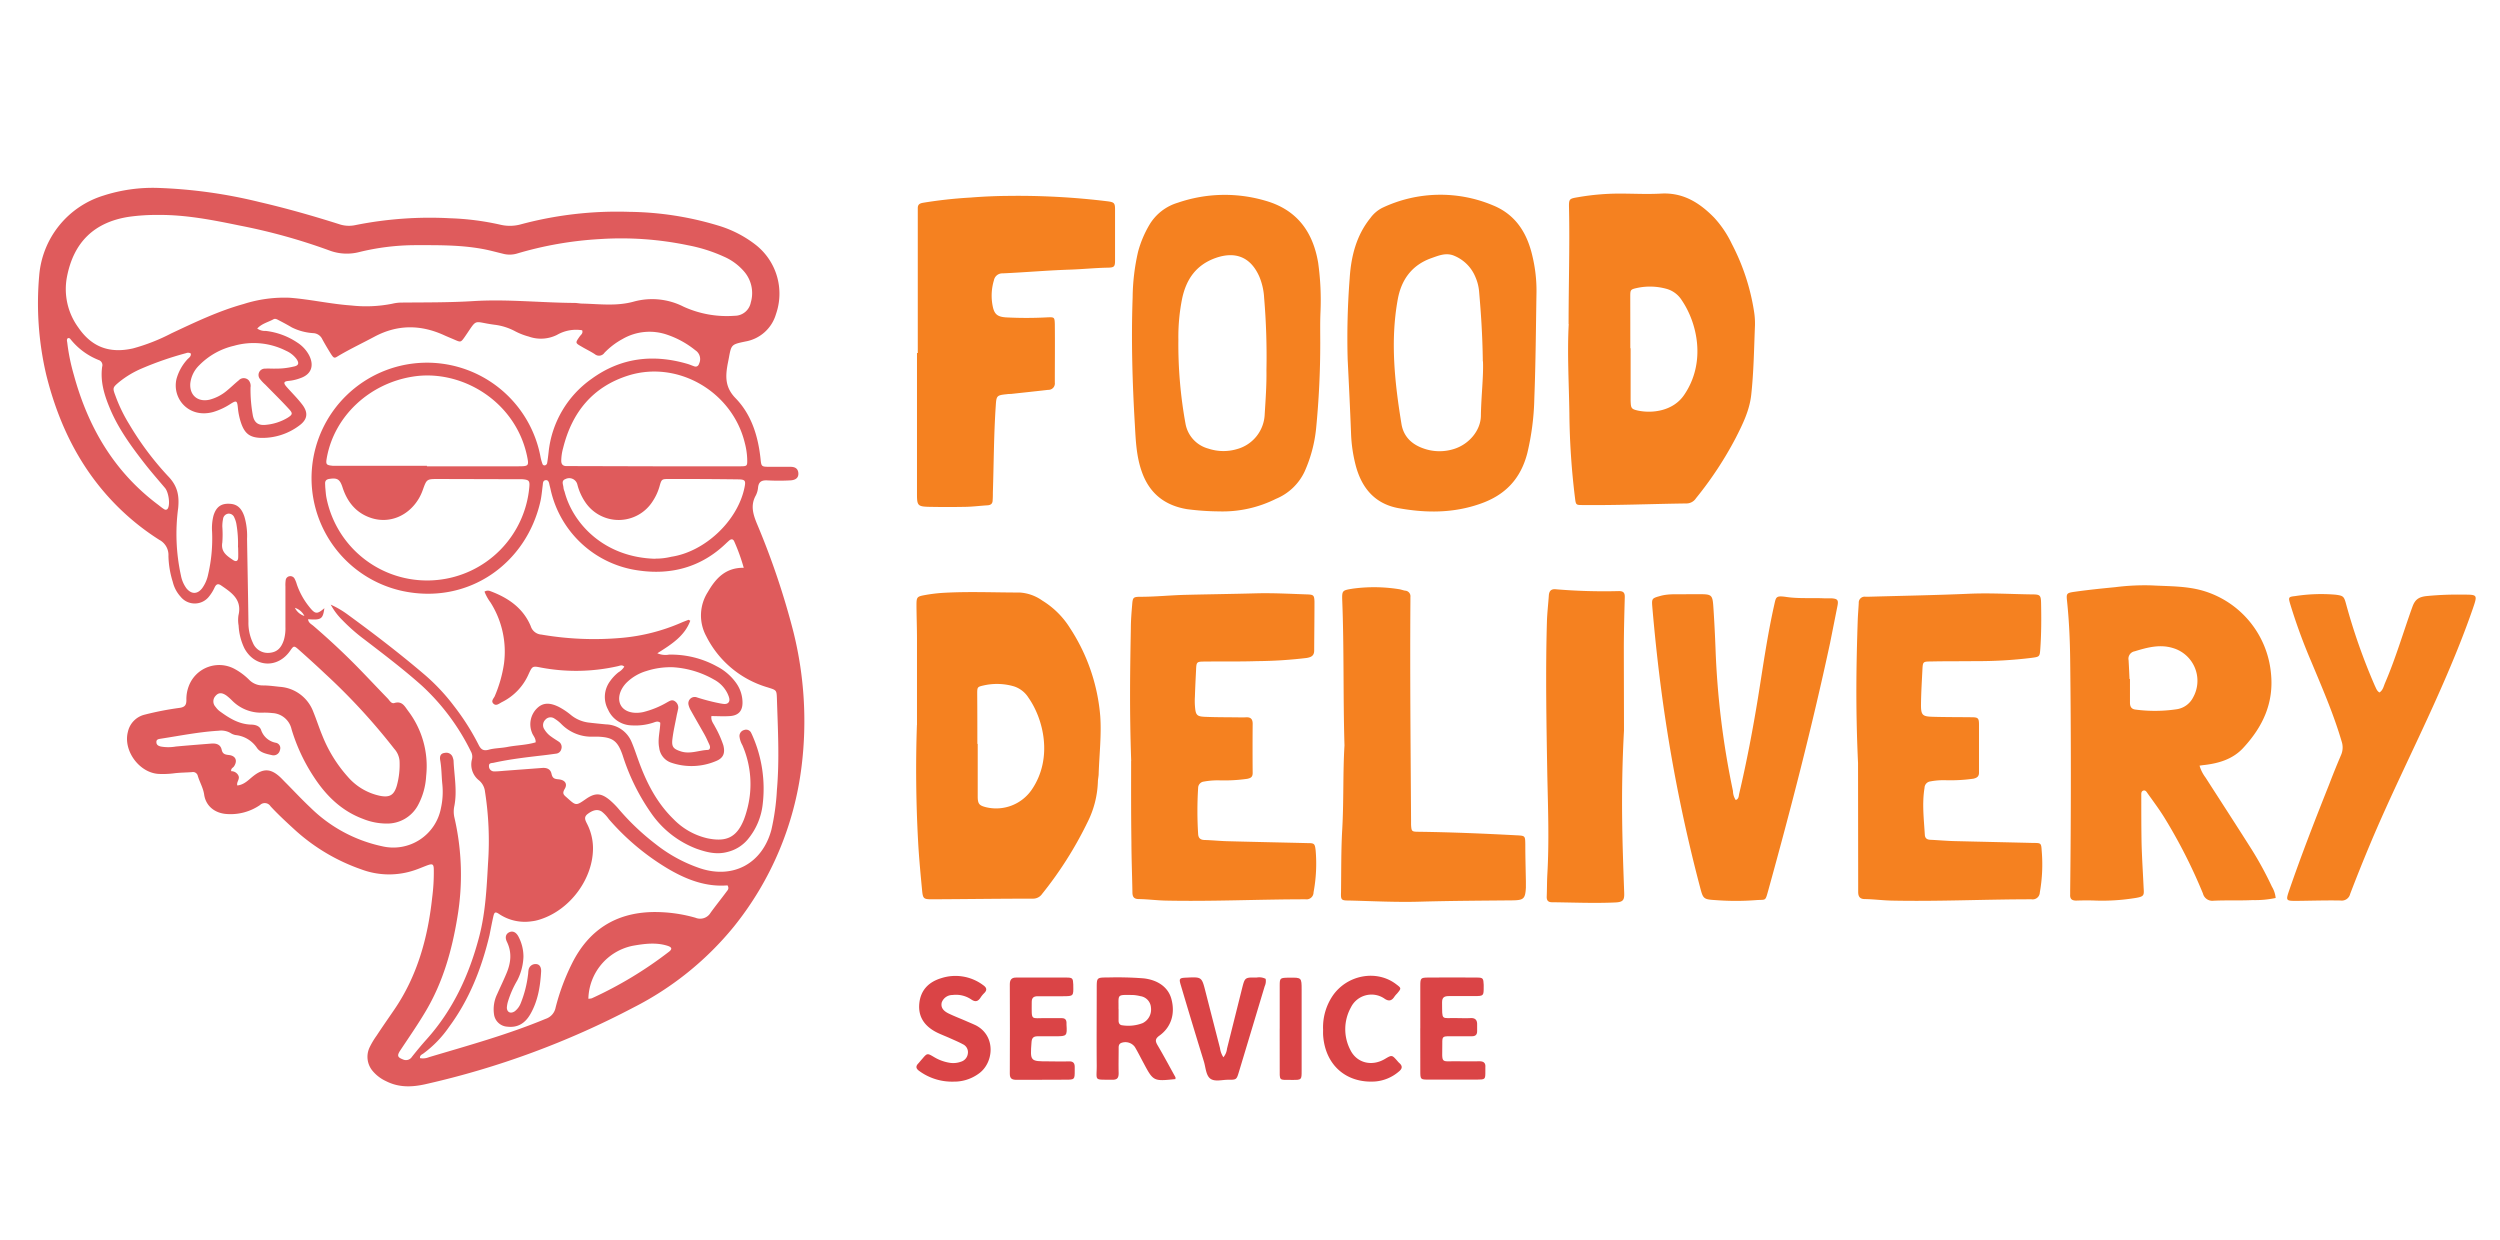 <?xml version="1.0" encoding="UTF-8" standalone="no"?>
<svg
   xmlns:dc="http://purl.org/dc/elements/1.1/"
   xmlns:cc="http://creativecommons.org/ns#"
   xmlns:rdf="http://www.w3.org/1999/02/22-rdf-syntax-ns#"
   xmlns:svg="http://www.w3.org/2000/svg"
   xmlns="http://www.w3.org/2000/svg"
   xmlns:sodipodi="http://sodipodi.sourceforge.net/DTD/sodipodi-0.dtd"
   xmlns:inkscape="http://www.inkscape.org/namespaces/inkscape"
   width="131"
   height="65"
   viewBox="0 0 34.66 17.198"
   version="1.1"
   id="svg178"
   inkscape:version="1.0.2 (e86c870879, 2021-01-15)"
   sodipodi:docname="logo.svg">
  <defs
     id="defs172" />
  <sodipodi:namedview
     id="base"
     pagecolor="#ffffff"
     bordercolor="#666666"
     borderopacity="1.0"
     inkscape:pageopacity="0.0"
     inkscape:pageshadow="2"
     inkscape:zoom="4"
     inkscape:cx="85.435736"
     inkscape:cy="45.442122"
     inkscape:document-units="mm"
     inkscape:current-layer="layer1"
     inkscape:document-rotation="0"
     showgrid="false"
     units="px"
     inkscape:window-width="1920"
     inkscape:window-height="1016"
     inkscape:window-x="0"
     inkscape:window-y="27"
     inkscape:window-maximized="1" />
  <g
     inkscape:label="Layer 1"
     inkscape:groupmode="layer"
     id="layer1">
    <path
       class="cls-1"
       d="m 2.18,2.605 a 6.845,6.845 0 0 1 1.416,0.196 c 0.372,0.086 0.739,0.191 1.103,0.306 a 0.418,0.418 0 0 0 0.217,0.016 5.254,5.254 0 0 1 1.323,-0.097 3.684,3.684 0 0 1 0.696,0.089 0.571,0.571 0 0 0 0.294,-0.007 5.154,5.154 0 0 1 1.495,-0.171 4.408,4.408 0 0 1 1.232,0.19 1.582,1.582 0 0 1 0.519,0.266 0.86,0.86 0 0 1 0.283,0.962 0.537,0.537 0 0 1 -0.426,0.38 c -0.193,0.041 -0.193,0.041 -0.228,0.232 -0.006,0.034 -0.014,0.068 -0.02,0.104 -0.028,0.166 -0.025,0.307 0.113,0.449 0.221,0.227 0.313,0.525 0.347,0.84 0.011,0.11 0.012,0.111 0.126,0.112 0.096,0 0.191,0 0.287,0 0.06,0 0.104,0.019 0.111,0.084 0.006,0.064 -0.032,0.099 -0.108,0.104 -0.108,0.006 -0.217,0.006 -0.326,0 -0.074,-0.003 -0.115,0.019 -0.124,0.096 a 0.305,0.305 0 0 1 -0.031,0.112 c -0.077,0.137 -0.039,0.261 0.016,0.395 a 10.688,10.688 0 0 1 0.506,1.502 5.119,5.119 0 0 1 0.113,1.852 4.393,4.393 0 0 1 -0.94,2.23 4.315,4.315 0 0 1 -1.391,1.121 11.745,11.745 0 0 1 -2.887,1.064 c -0.188,0.042 -0.369,0.047 -0.545,-0.043 a 0.533,0.533 0 0 1 -0.185,-0.141 0.304,0.304 0 0 1 -0.04,-0.331 1.106,1.106 0 0 1 0.094,-0.157 c 0.079,-0.12 0.161,-0.238 0.242,-0.356 0.323,-0.47 0.47,-1.002 0.53,-1.563 a 2.689,2.689 0 0 0 0.022,-0.378 c 0,-0.084 -0.016,-0.093 -0.092,-0.065 -0.057,0.021 -0.113,0.046 -0.17,0.065 A 1.097,1.097 0 0 1 5.011,12.054 2.676,2.676 0 0 1 4.097,11.514 C 3.978,11.405 3.859,11.296 3.75,11.178 a 0.094,0.094 0 0 0 -0.145,-0.017 0.721,0.721 0 0 1 -0.457,0.125 c -0.167,-0.009 -0.295,-0.109 -0.318,-0.271 -0.014,-0.093 -0.062,-0.171 -0.088,-0.258 a 0.068,0.068 0 0 0 -0.08,-0.052 c -0.082,0.006 -0.165,0.006 -0.247,0.016 a 1.205,1.205 0 0 1 -0.209,0.009 C 1.934,10.72 1.704,10.408 1.773,10.146 A 0.313,0.313 0 0 1 2.006,9.908 4.156,4.156 0 0 1 2.491,9.814 c 0.076,-0.011 0.093,-0.044 0.093,-0.11 A 0.505,0.505 0 0 1 2.617,9.512 0.45,0.45 0 0 1 3.259,9.278 0.874,0.874 0 0 1 3.457,9.428 0.261,0.261 0 0 0 3.644,9.503 c 0.078,0 0.157,0.011 0.233,0.019 a 0.534,0.534 0 0 1 0.466,0.346 c 0.045,0.109 0.08,0.221 0.125,0.329 a 1.915,1.915 0 0 0 0.356,0.575 0.809,0.809 0 0 0 0.442,0.261 c 0.135,0.027 0.196,-0.008 0.235,-0.139 A 1.087,1.087 0 0 0 5.539,10.546 0.286,0.286 0 0 0 5.466,10.382 8.6,8.6 0 0 0 4.504,9.338 C 4.387,9.227 4.267,9.119 4.147,9.012 4.075,8.948 4.073,8.95 4.022,9.023 3.848,9.273 3.529,9.254 3.387,8.986 A 0.821,0.821 0 0 1 3.308,8.673 0.44,0.44 0 0 1 3.306,8.53 C 3.358,8.312 3.21,8.216 3.066,8.117 3.021,8.086 2.997,8.1 2.975,8.145 A 0.565,0.565 0 0 1 2.901,8.266 0.251,0.251 0 0 1 2.504,8.273 0.465,0.465 0 0 1 2.395,8.067 1.294,1.294 0 0 1 2.335,7.709 0.237,0.237 0 0 0 2.209,7.485 3.39,3.39 0 0 1 1.693,7.084 C 1.145,6.565 0.821,5.922 0.641,5.197 A 4.345,4.345 0 0 1 0.543,3.823 1.267,1.267 0 0 1 1.436,2.711 2.227,2.227 0 0 1 2.18,2.605 Z M 10.311,7.872 A 2.642,2.642 0 0 0 10.18,7.508 c -0.016,-0.038 -0.043,-0.038 -0.072,-0.013 -0.017,0.015 -0.032,0.029 -0.048,0.044 C 9.721,7.863 9.307,7.974 8.859,7.91 A 1.448,1.448 0 0 1 7.635,6.794 c -0.005,-0.026 -0.013,-0.052 -0.018,-0.076 -0.005,-0.024 -0.013,-0.066 -0.052,-0.061 -0.04,0.005 -0.037,0.042 -0.041,0.072 -0.009,0.069 -0.015,0.139 -0.029,0.209 C 7.303,7.816 6.49,8.39 5.576,8.193 a 1.601,1.601 0 1 1 1.919,-1.851 0.644,0.644 0 0 0 0.025,0.088 0.03,0.03 0 0 0 0.041,0.02 0.043,0.043 0 0 0 0.024,-0.027 c 0.009,-0.052 0.015,-0.104 0.021,-0.157 A 1.42,1.42 0 0 1 8.201,5.253 c 0.404,-0.294 0.852,-0.347 1.326,-0.209 0.033,0.009 0.065,0.024 0.098,0.035 0.033,0.011 0.057,-0.004 0.068,-0.039 A 0.145,0.145 0 0 0 9.641,4.857 1.262,1.262 0 0 0 9.256,4.643 0.748,0.748 0 0 0 8.629,4.701 1.031,1.031 0 0 0 8.38,4.891 0.091,0.091 0 0 1 8.246,4.91 C 8.188,4.872 8.124,4.842 8.064,4.806 7.973,4.754 7.974,4.754 8.038,4.663 8.055,4.64 8.086,4.622 8.071,4.579 A 0.529,0.529 0 0 0 7.722,4.643 0.5,0.5 0 0 1 7.33,4.666 0.914,0.914 0 0 1 7.148,4.596 0.813,0.813 0 0 0 6.853,4.502 C 6.55,4.462 6.627,4.403 6.445,4.668 6.388,4.749 6.387,4.747 6.3,4.709 6.252,4.688 6.204,4.669 6.156,4.647 5.832,4.5 5.513,4.497 5.193,4.667 5.036,4.751 4.875,4.828 4.722,4.916 4.63,4.968 4.639,4.991 4.566,4.872 4.532,4.816 4.499,4.76 4.468,4.703 A 0.145,0.145 0 0 0 4.347,4.619 0.775,0.775 0 0 1 4.047,4.54 C 3.991,4.507 3.934,4.476 3.876,4.446 3.849,4.433 3.82,4.41 3.79,4.427 3.718,4.467 3.63,4.485 3.566,4.555 a 0.186,0.186 0 0 0 0.119,0.033 0.986,0.986 0 0 1 0.436,0.161 0.475,0.475 0 0 1 0.166,0.18 c 0.071,0.143 0.028,0.261 -0.121,0.313 a 0.636,0.636 0 0 1 -0.165,0.039 c -0.068,0.006 -0.075,0.028 -0.03,0.08 0.072,0.082 0.149,0.157 0.216,0.244 0.092,0.118 0.077,0.214 -0.045,0.3 A 0.852,0.852 0 0 1 3.617,6.071 C 3.466,6.066 3.396,6.014 3.345,5.873 A 0.92,0.92 0 0 1 3.298,5.657 C 3.288,5.552 3.278,5.548 3.194,5.601 A 0.921,0.921 0 0 1 2.956,5.712 C 2.619,5.805 2.382,5.527 2.447,5.253 A 0.662,0.662 0 0 1 2.589,4.992 c 0.022,-0.028 0.064,-0.046 0.056,-0.091 A 0.071,0.071 0 0 0 2.58,4.896 4.541,4.541 0 0 0 1.964,5.109 1.326,1.326 0 0 0 1.651,5.297 c -0.089,0.075 -0.092,0.081 -0.052,0.187 a 2.156,2.156 0 0 0 0.193,0.399 4.157,4.157 0 0 0 0.538,0.719 c 0.13,0.134 0.157,0.265 0.14,0.442 a 2.7,2.7 0 0 0 0.038,0.934 0.437,0.437 0 0 0 0.076,0.178 c 0.068,0.084 0.151,0.086 0.218,0 a 0.491,0.491 0 0 0 0.083,-0.19 2.194,2.194 0 0 0 0.055,-0.595 0.709,0.709 0 0 1 0.019,-0.22 c 0.038,-0.127 0.111,-0.178 0.242,-0.165 0.108,0.01 0.157,0.087 0.187,0.176 a 0.95,0.95 0 0 1 0.037,0.309 c 0.006,0.383 0.014,0.766 0.019,1.149 A 0.647,0.647 0 0 0 3.506,8.913 0.223,0.223 0 0 0 3.735,9.051 C 3.84,9.042 3.898,8.986 3.935,8.874 A 0.575,0.575 0 0 0 3.957,8.693 c 0,-0.187 0,-0.374 0,-0.561 a 0.478,0.478 0 0 1 0.004,-0.091 0.063,0.063 0 0 1 0.052,-0.052 0.067,0.067 0 0 1 0.068,0.029 0.391,0.391 0 0 1 0.034,0.084 1.025,1.025 0 0 0 0.169,0.307 c 0.086,0.109 0.11,0.111 0.213,0.023 -0.021,0.151 -0.043,0.167 -0.226,0.153 0.004,0.052 0.048,0.069 0.078,0.096 0.209,0.18 0.409,0.366 0.601,0.561 0.143,0.146 0.283,0.296 0.425,0.442 0.026,0.027 0.049,0.076 0.092,0.063 0.104,-0.032 0.141,0.041 0.187,0.104 A 1.264,1.264 0 0 1 5.908,10.759 0.961,0.961 0 0 1 5.792,11.169 0.484,0.484 0 0 1 5.362,11.418 0.879,0.879 0 0 1 5.032,11.353 C 4.734,11.242 4.52,11.031 4.35,10.77 A 2.507,2.507 0 0 1 4.042,10.111 0.287,0.287 0 0 0 3.774,9.886 0.94,0.94 0 0 0 3.63,9.881 0.565,0.565 0 0 1 3.218,9.713 0.747,0.747 0 0 0 3.14,9.644 c -0.064,-0.045 -0.111,-0.043 -0.151,0.003 a 0.111,0.111 0 0 0 0,0.154 0.276,0.276 0 0 0 0.052,0.056 c 0.131,0.096 0.265,0.182 0.435,0.189 0.059,0 0.122,0.016 0.143,0.073 a 0.267,0.267 0 0 0 0.205,0.179 0.075,0.075 0 0 1 0.057,0.101 0.09,0.09 0 0 1 -0.109,0.071 c -0.076,-0.017 -0.164,-0.034 -0.209,-0.1 a 0.406,0.406 0 0 0 -0.298,-0.179 0.197,0.197 0 0 1 -0.072,-0.03 0.261,0.261 0 0 0 -0.162,-0.03 c -0.27,0.016 -0.533,0.069 -0.799,0.11 -0.03,0.005 -0.066,0.007 -0.064,0.049 0.001,0.041 0.031,0.052 0.061,0.06 a 0.601,0.601 0 0 0 0.209,0 c 0.164,-0.015 0.329,-0.028 0.493,-0.041 0.067,-0.005 0.126,0.012 0.142,0.085 0.013,0.062 0.05,0.068 0.102,0.074 0.093,0.011 0.121,0.079 0.069,0.157 -0.013,0.02 -0.045,0.027 -0.039,0.067 a 0.109,0.109 0 0 1 0.101,0.063 c 0.022,0.049 -0.031,0.087 -0.016,0.135 0.1,-0.011 0.157,-0.081 0.226,-0.134 0.135,-0.104 0.235,-0.101 0.361,0.012 0.032,0.029 0.061,0.062 0.092,0.092 0.11,0.111 0.217,0.226 0.331,0.333 a 2.017,2.017 0 0 0 0.999,0.54 0.672,0.672 0 0 0 0.814,-0.529 1.039,1.039 0 0 0 0.02,-0.324 c -0.012,-0.112 -0.01,-0.226 -0.03,-0.338 -0.009,-0.052 0,-0.098 0.066,-0.104 a 0.093,0.093 0 0 1 0.11,0.071 0.144,0.144 0 0 1 0.009,0.038 c 0.009,0.209 0.052,0.418 0.011,0.627 a 0.366,0.366 0 0 0 0,0.157 3.524,3.524 0 0 1 0.042,1.385 c -0.075,0.458 -0.199,0.899 -0.438,1.302 -0.111,0.188 -0.235,0.366 -0.355,0.547 -0.046,0.071 -0.037,0.094 0.038,0.123 a 0.098,0.098 0 0 0 0.125,-0.036 c 0.065,-0.082 0.131,-0.162 0.201,-0.24 0.369,-0.411 0.592,-0.894 0.731,-1.424 0.088,-0.336 0.104,-0.679 0.123,-1.021 A 4.412,4.412 0 0 0 6.724,10.977 0.237,0.237 0 0 0 6.643,10.821 0.279,0.279 0 0 1 6.543,10.528 0.15,0.15 0 0 0 6.527,10.416 3.082,3.082 0 0 0 5.844,9.502 C 5.59,9.276 5.321,9.072 5.051,8.865 A 2.499,2.499 0 0 1 4.747,8.598 0.903,0.903 0 0 1 4.585,8.383 1.269,1.269 0 0 1 4.828,8.526 c 0.366,0.267 0.724,0.542 1.068,0.836 a 2.779,2.779 0 0 1 0.4,0.429 3.314,3.314 0 0 1 0.338,0.533 c 0.031,0.063 0.064,0.092 0.142,0.07 0.077,-0.022 0.172,-0.021 0.258,-0.038 0.13,-0.025 0.265,-0.026 0.392,-0.064 0.004,-0.06 -0.038,-0.093 -0.052,-0.137 a 0.31,0.31 0 0 1 0.072,-0.336 C 7.525,9.742 7.618,9.737 7.746,9.8 A 0.969,0.969 0 0 1 7.919,9.916 0.48,0.48 0 0 0 8.155,10.017 c 0.082,0.01 0.164,0.018 0.247,0.026 a 0.395,0.395 0 0 1 0.355,0.246 c 0.036,0.084 0.064,0.171 0.095,0.256 0.109,0.302 0.251,0.583 0.484,0.81 a 0.948,0.948 0 0 0 0.47,0.267 c 0.251,0.052 0.404,0 0.508,-0.261 a 1.265,1.265 0 0 0 0.04,-0.124 1.351,1.351 0 0 0 -0.062,-0.906 0.313,0.313 0 0 1 -0.04,-0.123 0.086,0.086 0 0 1 0.065,-0.087 0.077,0.077 0 0 1 0.098,0.042 c 0.008,0.016 0.015,0.031 0.022,0.048 a 1.822,1.822 0 0 1 0.136,0.947 0.917,0.917 0 0 1 -0.209,0.483 0.528,0.528 0 0 1 -0.272,0.169 c -0.152,0.043 -0.294,0.007 -0.433,-0.042 A 1.346,1.346 0 0 1 9.023,11.267 2.939,2.939 0 0 1 8.633,10.474 c -0.07,-0.205 -0.139,-0.254 -0.352,-0.261 -0.018,0 -0.035,0 -0.052,0 a 0.584,0.584 0 0 1 -0.448,-0.176 0.494,0.494 0 0 0 -0.092,-0.073 0.095,0.095 0 0 0 -0.13,0.016 0.104,0.104 0 0 0 -0.012,0.132 0.332,0.332 0 0 0 0.099,0.104 c 0.031,0.023 0.065,0.043 0.098,0.065 a 0.089,0.089 0 0 1 0.038,0.104 0.083,0.083 0 0 1 -0.074,0.064 c -0.065,0.009 -0.129,0.018 -0.194,0.025 -0.224,0.026 -0.448,0.052 -0.669,0.101 -0.028,0.006 -0.068,0 -0.066,0.045 a 0.071,0.071 0 0 0 0.074,0.075 c 0.048,0 0.095,-0.005 0.143,-0.009 l 0.52,-0.039 c 0.064,-0.005 0.116,0.015 0.13,0.081 0.014,0.066 0.045,0.072 0.1,0.077 0.086,0.008 0.125,0.062 0.084,0.131 -0.041,0.068 -0.013,0.085 0.03,0.123 0.126,0.113 0.124,0.115 0.261,0.02 0.127,-0.089 0.209,-0.088 0.33,0.011 a 1.118,1.118 0 0 1 0.137,0.139 3.343,3.343 0 0 0 0.502,0.474 2.051,2.051 0 0 0 0.615,0.335 c 0.459,0.153 0.863,-0.065 0.989,-0.532 a 3.208,3.208 0 0 0 0.077,-0.555 c 0.037,-0.422 0.013,-0.843 0,-1.264 -0.004,-0.123 -0.007,-0.118 -0.128,-0.157 A 1.386,1.386 0 0 1 9.79,8.818 0.602,0.602 0 0 1 9.814,8.207 C 9.923,8.018 10.06,7.868 10.312,7.872 Z M 2.189,2.98 A 2.739,2.739 0 0 0 1.786,3.006 Q 1.069,3.117 0.929,3.834 A 0.903,0.903 0 0 0 1.085,4.54 C 1.257,4.791 1.494,4.91 1.845,4.83 A 2.66,2.66 0 0 0 2.377,4.621 C 2.703,4.468 3.028,4.312 3.377,4.215 a 1.854,1.854 0 0 1 0.639,-0.087 c 0.286,0.022 0.566,0.087 0.852,0.107 a 1.862,1.862 0 0 0 0.57,-0.024 0.566,0.566 0 0 1 0.129,-0.016 c 0.334,-0.003 0.668,0 1.003,-0.021 0.464,-0.028 0.929,0.023 1.395,0.026 0.034,0 0.069,0.008 0.104,0.009 0.241,0.005 0.48,0.04 0.723,-0.029 A 0.961,0.961 0 0 1 9.477,4.252 1.445,1.445 0 0 0 10.185,4.378 0.227,0.227 0 0 0 10.409,4.193 0.458,0.458 0 0 0 10.309,3.756 0.78,0.78 0 0 0 10.036,3.558 2.177,2.177 0 0 0 9.541,3.401 4.538,4.538 0 0 0 8.311,3.315 5.014,5.014 0 0 0 7.162,3.517 a 0.358,0.358 0 0 1 -0.192,0 C 6.877,3.495 6.786,3.469 6.692,3.452 6.378,3.394 6.061,3.399 5.744,3.399 A 3.304,3.304 0 0 0 4.983,3.494 0.689,0.689 0 0 1 4.565,3.472 8.145,8.145 0 0 0 3.322,3.127 C 2.949,3.05 2.574,2.976 2.189,2.98 Z M 5.822,14.67 a 0.217,0.217 0 0 0 0.125,-0.013 c 0.544,-0.162 1.092,-0.313 1.619,-0.532 a 0.205,0.205 0 0 0 0.137,-0.157 3.025,3.025 0 0 1 0.227,-0.61 c 0.228,-0.458 0.598,-0.7 1.109,-0.713 a 2.043,2.043 0 0 1 0.603,0.079 0.168,0.168 0 0 0 0.209,-0.069 c 0.071,-0.099 0.148,-0.193 0.22,-0.291 0.017,-0.022 0.042,-0.046 0.015,-0.089 -0.307,0.025 -0.584,-0.086 -0.844,-0.242 A 3.361,3.361 0 0 1 8.44,11.356 0.474,0.474 0 0 0 8.341,11.251 c -0.057,-0.036 -0.12,-0.021 -0.191,0.032 -0.06,0.044 -0.037,0.086 -0.013,0.135 a 0.748,0.748 0 0 1 0.084,0.325 c 0.009,0.431 -0.313,0.872 -0.736,1.005 a 0.556,0.556 0 0 1 -0.113,0.025 0.641,0.641 0 0 1 -0.448,-0.098 c -0.059,-0.04 -0.071,-0.031 -0.086,0.037 -0.019,0.085 -0.035,0.17 -0.052,0.255 -0.109,0.456 -0.278,0.888 -0.558,1.267 a 1.55,1.55 0 0 1 -0.36,0.373 c -0.02,0.014 -0.049,0.024 -0.045,0.061 z m 0.097,-8.212 v 0.007 q 0.633,0 1.265,0 c 0.148,0 0.151,-0.006 0.122,-0.146 C 7.143,5.556 6.389,5.113 5.72,5.222 5.123,5.317 4.636,5.767 4.531,6.345 c -0.017,0.096 -0.009,0.104 0.085,0.113 0.021,0 0.043,0 0.065,0 z m 3.156,0.007 v 0 h 0.717 c 0.157,0 0.313,0 0.47,0 0.099,0 0.1,-0.005 0.097,-0.104 A 0.999,0.999 0 0 0 10.326,6.142 C 10.155,5.434 9.403,4.992 8.715,5.205 8.222,5.359 7.932,5.711 7.808,6.208 a 0.693,0.693 0 0 0 -0.027,0.18 c 0,0.048 0.022,0.073 0.07,0.074 h 0.104 z m -4.566,0.288 c 0.006,0.061 0.008,0.1 0.015,0.139 A 1.422,1.422 0 0 0 6.061,8.041 1.42,1.42 0 0 0 7.338,6.756 c 0.009,-0.092 -0.005,-0.104 -0.097,-0.112 -0.022,0 -0.044,0 -0.065,0 l -1.097,-0.003 c -0.163,0 -0.163,0 -0.217,0.15 A 0.693,0.693 0 0 1 5.808,6.909 C 5.666,7.151 5.405,7.262 5.154,7.184 4.942,7.118 4.816,6.964 4.749,6.758 4.712,6.644 4.676,6.622 4.564,6.64 c -0.036,0.006 -0.055,0.022 -0.057,0.057 7.184e-4,0.025 0.002,0.051 0.002,0.055 z M 9.087,7.745 A 0.908,0.908 0 0 0 9.307,7.719 C 9.773,7.649 10.226,7.222 10.321,6.762 c 0.021,-0.1 0.012,-0.115 -0.093,-0.116 q -0.475,-0.006 -0.952,-0.005 c -0.101,0 -0.104,0 -0.133,0.104 a 0.736,0.736 0 0 1 -0.092,0.201 0.558,0.558 0 0 1 -0.943,0.007 0.771,0.771 0 0 1 -0.104,-0.237 0.116,0.116 0 0 0 -0.163,-0.075 c -0.067,0.025 -0.03,0.079 -0.029,0.123 a 0.227,0.227 0 0 0 0.015,0.052 C 7.94,7.254 8.371,7.729 9.087,7.747 Z M 3.806,5.11 a 0.992,0.992 0 0 0 0.261,-0.027 C 4.141,5.07 4.152,5.035 4.108,4.974 A 0.368,0.368 0 0 0 3.965,4.863 0.997,0.997 0 0 0 3.244,4.794 0.986,0.986 0 0 0 2.762,5.064 0.413,0.413 0 0 0 2.638,5.316 c -0.012,0.164 0.104,0.261 0.264,0.226 a 0.609,0.609 0 0 0 0.241,-0.124 c 0.057,-0.046 0.11,-0.099 0.167,-0.145 a 0.094,0.094 0 0 1 0.138,0 0.122,0.122 0 0 1 0.025,0.098 2.015,2.015 0 0 0 0.03,0.376 c 0.018,0.114 0.078,0.157 0.192,0.142 a 0.709,0.709 0 0 0 0.294,-0.098 c 0.067,-0.043 0.073,-0.06 0.017,-0.12 C 3.901,5.556 3.788,5.446 3.679,5.334 a 0.567,0.567 0 0 1 -0.073,-0.077 0.088,0.088 0 0 1 0.072,-0.146 c 0.039,-0.003 0.078,0 0.129,0 z M 0.94,4.689 c -0.02,0.018 -0.01,0.04 -0.008,0.06 a 2.765,2.765 0 0 0 0.091,0.447 c 0.197,0.724 0.557,1.344 1.169,1.802 0.028,0.021 0.052,0.043 0.084,0.062 a 0.034,0.034 0 0 0 0.052,-0.013 C 2.361,6.986 2.336,6.823 2.288,6.766 2.19,6.65 2.089,6.535 1.996,6.415 1.809,6.174 1.63,5.927 1.515,5.642 1.442,5.465 1.389,5.282 1.416,5.085 A 0.074,0.074 0 0 0 1.369,4.992 0.947,0.947 0 0 1 0.975,4.7 0.03,0.03 0 0 0 0.94,4.689 Z M 8.157,13.847 a 0.213,0.213 0 0 0 0.047,-0.006 5.484,5.484 0 0 0 1.068,-0.644 c 0.052,-0.039 0.044,-0.065 -0.02,-0.085 -0.157,-0.049 -0.318,-0.028 -0.477,0 A 0.768,0.768 0 0 0 8.157,13.847 Z M 3.299,7.589 a 1.575,1.575 0 0 0 -0.02,-0.313 0.341,0.341 0 0 0 -0.03,-0.099 0.083,0.083 0 0 0 -0.079,-0.056 0.084,0.084 0 0 0 -0.078,0.075 0.522,0.522 0 0 0 -0.01,0.104 1.482,1.482 0 0 1 0,0.221 c -0.023,0.131 0.064,0.186 0.15,0.244 0.039,0.026 0.068,0.016 0.07,-0.034 0.002,-0.05 -7.195e-4,-0.112 -7.195e-4,-0.142 z M 4.087,8.425 A 0.22,0.22 0 0 0 4.22,8.54 0.22,0.22 0 0 0 4.088,8.427 Z"
       id="path123"
       style="fill:#df5b5c;stroke-width:0.052" />
    <path
       class="cls-2"
       d="m 30.495,10.616 a 0.514,0.514 0 0 0 0.082,0.163 c 0.214,0.333 0.429,0.664 0.641,0.999 a 4.854,4.854 0 0 1 0.28,0.515 0.37,0.37 0 0 1 0.052,0.157 1.374,1.374 0 0 1 -0.317,0.029 c -0.182,0.009 -0.366,0 -0.547,0.009 a 0.133,0.133 0 0 1 -0.144,-0.1 7.325,7.325 0 0 0 -0.537,-1.056 c -0.071,-0.114 -0.152,-0.223 -0.23,-0.332 -0.014,-0.02 -0.029,-0.049 -0.06,-0.039 -0.031,0.01 -0.028,0.041 -0.028,0.067 0,0.221 0,0.443 0.004,0.665 0.005,0.195 0.018,0.391 0.027,0.586 0.006,0.139 0.027,0.152 -0.152,0.177 a 2.836,2.836 0 0 1 -0.507,0.03 c -0.091,-0.004 -0.183,-0.003 -0.274,0 -0.063,0 -0.088,-0.025 -0.084,-0.085 0,-0.017 0,-0.035 0,-0.052 q 0.019,-1.605 0,-3.21 c -0.003,-0.265 -0.015,-0.53 -0.042,-0.794 -0.013,-0.118 -0.012,-0.124 0.108,-0.141 0.184,-0.026 0.37,-0.045 0.556,-0.063 A 3.233,3.233 0 0 1 29.83,8.116 c 0.233,0.013 0.47,0.007 0.698,0.07 a 1.32,1.32 0 0 1 0.957,1.149 c 0.042,0.41 -0.113,0.739 -0.379,1.028 -0.141,0.157 -0.332,0.217 -0.535,0.242 -0.021,0.002 -0.042,0.005 -0.076,0.01 z M 29.524,9.414 h 0.006 c 0,0.109 0,0.217 0,0.325 0,0.048 0.012,0.092 0.078,0.099 a 2.049,2.049 0 0 0 0.571,-0.005 A 0.305,0.305 0 0 0 30.404,9.672 0.473,0.473 0 0 0 30.13,8.986 C 29.946,8.928 29.771,8.976 29.595,9.03 a 0.104,0.104 0 0 0 -0.084,0.124 c 0.005,0.086 0.009,0.172 0.013,0.26 z"
       id="path125"
       style="fill:#f58120;stroke-width:0.052" />
    <path
       class="cls-2"
       d="m 21.747,4.492 c 0,-0.541 0.017,-1.072 0.006,-1.602 -0.003,-0.135 0,-0.135 0.131,-0.157 a 3.362,3.362 0 0 1 0.57,-0.049 c 0.192,0 0.383,0.011 0.575,0 0.306,-0.017 0.532,0.126 0.734,0.331 a 1.463,1.463 0 0 1 0.247,0.366 3.016,3.016 0 0 1 0.308,0.936 1.059,1.059 0 0 1 0.013,0.195 c -0.013,0.321 -0.017,0.643 -0.052,0.963 -0.024,0.217 -0.119,0.408 -0.215,0.597 a 5.014,5.014 0 0 1 -0.551,0.836 0.157,0.157 0 0 1 -0.132,0.072 c -0.478,0.006 -0.956,0.027 -1.434,0.022 -0.098,0 -0.099,0 -0.111,-0.098 a 10.315,10.315 0 0 1 -0.078,-1.17 c -0.006,-0.418 -0.031,-0.835 -0.009,-1.242 z m 0.856,0.336 h 0.004 q 0,0.352 0,0.704 c 0,0.009 0,0.017 0,0.026 0.004,0.101 0.008,0.114 0.104,0.135 0.198,0.041 0.485,0.006 0.637,-0.216 C 23.658,5.024 23.53,4.477 23.317,4.164 A 0.366,0.366 0 0 0 23.113,4.007 0.856,0.856 0 0 0 22.712,3.989 c -0.11,0.024 -0.11,0.023 -0.11,0.133 5.98e-4,0.237 7.2e-4,0.472 7.2e-4,0.707 z"
       id="path127"
       style="fill:#f58120;stroke-width:0.052" />
    <path
       class="cls-2"
       d="m 12.713,10.052 c 0,-0.395 0,-0.791 0,-1.187 0,-0.157 -0.006,-0.313 -0.007,-0.47 0,-0.116 0.005,-0.125 0.118,-0.145 a 2.147,2.147 0 0 1 0.258,-0.031 c 0.352,-0.02 0.704,-0.004 1.056,-0.004 a 0.604,0.604 0 0 1 0.313,0.112 1.174,1.174 0 0 1 0.385,0.383 2.612,2.612 0 0 1 0.418,1.221 c 0.018,0.261 -0.013,0.529 -0.022,0.794 0,0.039 -0.011,0.078 -0.011,0.116 a 1.344,1.344 0 0 1 -0.146,0.563 5.239,5.239 0 0 1 -0.627,0.989 0.151,0.151 0 0 1 -0.131,0.066 c -0.465,0 -0.93,0.007 -1.396,0.009 -0.115,0 -0.126,-0.008 -0.137,-0.124 -0.022,-0.229 -0.044,-0.459 -0.056,-0.689 q -0.043,-0.8 -0.016,-1.603 z m 0.836,0.261 h 0.006 c 0,0.243 0,0.486 0,0.731 0,0.104 0.024,0.124 0.113,0.147 a 0.599,0.599 0 0 0 0.637,-0.244 c 0.3,-0.442 0.157,-0.986 -0.047,-1.275 A 0.373,0.373 0 0 0 14.054,9.515 0.84,0.84 0 0 0 13.642,9.502 c -0.093,0.021 -0.094,0.022 -0.094,0.121 0.002,0.23 0.002,0.458 0.002,0.688 z"
       id="path129"
       style="fill:#f58120;stroke-width:0.052" />
    <path
       class="cls-2"
       d="m 25.76,10.579 c -0.036,-0.783 -0.024,-1.384 -0.004,-1.985 0.003,-0.078 0.01,-0.157 0.014,-0.234 a 0.082,0.082 0 0 1 0.092,-0.087 h 0.052 c 0.461,-0.013 0.921,-0.021 1.382,-0.041 0.292,-0.013 0.582,0.005 0.874,0.009 0.116,0 0.126,0.01 0.128,0.128 0.004,0.209 0.004,0.418 -0.011,0.627 -0.008,0.11 -0.01,0.11 -0.123,0.125 a 6.092,6.092 0 0 1 -0.78,0.045 c -0.204,0.003 -0.409,0 -0.613,0.005 -0.11,0 -0.112,0.005 -0.118,0.107 -0.008,0.161 -0.018,0.321 -0.02,0.482 -0.002,0.161 0.021,0.174 0.173,0.178 0.173,0.005 0.348,0.004 0.522,0.006 0.096,0 0.109,0.01 0.109,0.104 0,0.221 0,0.443 0,0.665 0,0.052 -0.028,0.072 -0.078,0.083 a 2.271,2.271 0 0 1 -0.39,0.021 0.992,0.992 0 0 0 -0.209,0.017 0.092,0.092 0 0 0 -0.078,0.089 c -0.036,0.217 -0.009,0.434 0.004,0.651 0.003,0.048 0.03,0.067 0.077,0.069 0.109,0.005 0.217,0.015 0.325,0.018 0.369,0.009 0.739,0.017 1.108,0.026 0.099,0 0.104,0.003 0.11,0.104 a 2.233,2.233 0 0 1 -0.026,0.584 0.099,0.099 0 0 1 -0.115,0.093 c -0.648,0 -1.296,0.032 -1.944,0.018 -0.122,-0.003 -0.243,-0.019 -0.366,-0.021 -0.069,0 -0.092,-0.034 -0.093,-0.096 0,-0.043 0,-0.087 0,-0.13 z"
       id="path131"
       style="fill:#f58120;stroke-width:0.052" />
    <path
       class="cls-2"
       d="m 18.304,4.763 q 0,0.588 -0.057,1.173 a 1.933,1.933 0 0 1 -0.16,0.602 0.757,0.757 0 0 1 -0.397,0.378 1.655,1.655 0 0 1 -0.793,0.174 3.575,3.575 0 0 1 -0.441,-0.031 c -0.31,-0.052 -0.522,-0.22 -0.627,-0.522 -0.074,-0.209 -0.083,-0.426 -0.095,-0.643 -0.035,-0.59 -0.052,-1.182 -0.031,-1.773 A 2.935,2.935 0 0 1 15.779,3.487 1.496,1.496 0 0 1 15.936,3.116 0.684,0.684 0 0 1 16.328,2.811 1.999,1.999 0 0 1 17.544,2.783 c 0.434,0.124 0.658,0.427 0.731,0.86 a 3.757,3.757 0 0 1 0.032,0.689 c -0.006,0.144 -0.003,0.287 -0.003,0.43 z M 17.558,5.131 A 9.681,9.681 0 0 0 17.526,4.13 0.888,0.888 0 0 0 17.461,3.839 C 17.342,3.565 17.13,3.479 16.852,3.577 c -0.27,0.097 -0.406,0.295 -0.463,0.563 a 2.701,2.701 0 0 0 -0.052,0.569 6.141,6.141 0 0 0 0.099,1.166 0.437,0.437 0 0 0 0.318,0.345 0.662,0.662 0 0 0 0.397,0.006 0.522,0.522 0 0 0 0.383,-0.486 c 0.012,-0.197 0.027,-0.396 0.024,-0.609 z"
       id="path133"
       style="fill:#f58120;stroke-width:0.052" />
    <path
       class="cls-2"
       d="m 15.683,10.551 c -0.025,-0.716 -0.015,-1.276 -0.005,-1.837 0,-0.109 0.009,-0.217 0.018,-0.325 0.008,-0.108 0.015,-0.114 0.115,-0.115 0.209,0 0.418,-0.022 0.627,-0.027 0.326,-0.008 0.652,-0.012 0.978,-0.021 0.234,-0.006 0.47,0.007 0.704,0.015 0.09,0.003 0.101,0.011 0.104,0.098 0,0.226 -0.003,0.452 -0.004,0.679 0,0.073 -0.04,0.093 -0.104,0.104 a 6.085,6.085 0 0 1 -0.689,0.044 c -0.239,0.008 -0.478,0.003 -0.717,0.006 -0.123,0 -0.123,0.004 -0.128,0.123 -0.006,0.12 -0.012,0.243 -0.016,0.366 a 0.972,0.972 0 0 0 0,0.117 c 0.01,0.142 0.023,0.157 0.162,0.161 0.126,0.005 0.252,0.005 0.378,0.006 0.056,0 0.113,0.003 0.169,0 0.069,-0.004 0.093,0.029 0.092,0.093 q -0.003,0.339 0,0.679 c 0,0.057 -0.028,0.071 -0.077,0.081 a 2.271,2.271 0 0 1 -0.39,0.021 1.065,1.065 0 0 0 -0.209,0.017 0.089,0.089 0 0 0 -0.08,0.088 5.103,5.103 0 0 0 0,0.638 c 0.003,0.058 0.032,0.083 0.092,0.084 0.109,0.003 0.217,0.015 0.325,0.017 0.366,0.01 0.731,0.017 1.097,0.026 0.097,0 0.104,0.006 0.115,0.1 a 2.165,2.165 0 0 1 -0.029,0.583 0.097,0.097 0 0 1 -0.111,0.096 c -0.648,0 -1.295,0.032 -1.944,0.018 -0.121,-0.003 -0.242,-0.019 -0.366,-0.021 -0.07,0 -0.09,-0.032 -0.09,-0.095 -0.004,-0.23 -0.013,-0.461 -0.014,-0.691 -0.006,-0.43 -0.004,-0.856 -0.004,-1.128 z"
       id="path135"
       style="fill:#f58120;stroke-width:0.052" />
    <path
       class="cls-2"
       d="m 18.684,4.98 a 10.708,10.708 0 0 1 0.028,-1.121 c 0.019,-0.302 0.091,-0.593 0.287,-0.836 a 0.463,0.463 0 0 1 0.168,-0.143 1.88,1.88 0 0 1 1.529,-0.034 c 0.32,0.129 0.479,0.39 0.551,0.711 a 2.047,2.047 0 0 1 0.055,0.492 c -0.008,0.492 -0.011,0.983 -0.03,1.474 a 3.584,3.584 0 0 1 -0.098,0.762 c -0.092,0.352 -0.301,0.577 -0.65,0.699 -0.374,0.132 -0.751,0.13 -1.131,0.062 -0.34,-0.061 -0.522,-0.291 -0.602,-0.611 a 2.037,2.037 0 0 1 -0.06,-0.425 c -0.013,-0.344 -0.03,-0.686 -0.047,-1.03 z m 1.874,0.029 c -0.005,-0.373 -0.026,-0.672 -0.052,-0.971 A 0.636,0.636 0 0 0 20.454,3.838 0.539,0.539 0 0 0 20.168,3.549 c -0.114,-0.052 -0.216,-0.008 -0.324,0.03 -0.275,0.098 -0.418,0.305 -0.466,0.575 -0.104,0.575 -0.042,1.149 0.052,1.724 0.029,0.176 0.144,0.284 0.307,0.34 a 0.661,0.661 0 0 0 0.423,0.006 c 0.206,-0.065 0.366,-0.253 0.371,-0.455 0.004,-0.277 0.038,-0.554 0.029,-0.759 z"
       id="path137"
       style="fill:#f58120;stroke-width:0.052" />
    <path
       class="cls-2"
       d="M 12.724,4.894 V 2.99 c 0,-0.035 0,-0.069 0,-0.104 0,-0.048 0.022,-0.065 0.069,-0.074 a 6.228,6.228 0 0 1 0.662,-0.073 q 0.261,-0.021 0.522,-0.023 a 10.218,10.218 0 0 1 1.378,0.075 c 0.092,0.012 0.104,0.024 0.104,0.114 0,0.235 0,0.47 0,0.705 0,0.087 -0.012,0.099 -0.099,0.101 -0.174,0.003 -0.347,0.021 -0.522,0.027 -0.313,0.01 -0.624,0.038 -0.937,0.052 a 0.118,0.118 0 0 0 -0.121,0.095 0.738,0.738 0 0 0 -0.017,0.361 c 0.022,0.11 0.065,0.145 0.179,0.154 a 5.396,5.396 0 0 0 0.575,0 c 0.1,-0.004 0.104,-0.004 0.107,0.095 0.003,0.27 0,0.539 0,0.809 a 0.089,0.089 0 0 1 -0.092,0.101 c -0.172,0.02 -0.345,0.038 -0.518,0.057 -0.017,0 -0.034,0 -0.052,0.003 -0.145,0.015 -0.148,0.02 -0.157,0.164 -0.027,0.4 -0.027,0.8 -0.04,1.201 0,0.035 0,0.069 -0.003,0.104 0,0.048 -0.024,0.069 -0.072,0.072 -0.1,0.006 -0.2,0.019 -0.299,0.021 q -0.254,0.005 -0.509,0 c -0.157,-0.004 -0.169,-0.017 -0.169,-0.175 V 4.894 Z"
       id="path139"
       style="fill:#f58120;stroke-width:0.052" />
    <path
       class="cls-2"
       d="m 24.064,11.092 c 0.043,-0.016 0.041,-0.052 0.048,-0.087 0.104,-0.44 0.188,-0.884 0.261,-1.33 0.069,-0.429 0.129,-0.859 0.224,-1.283 0.026,-0.115 0.021,-0.137 0.167,-0.116 0.174,0.026 0.347,0.011 0.522,0.019 0.034,0 0.069,0 0.104,0 0.085,0.006 0.101,0.023 0.085,0.104 q -0.052,0.261 -0.104,0.522 c -0.247,1.149 -0.542,2.291 -0.856,3.425 -0.044,0.157 -0.029,0.122 -0.175,0.134 a 3.676,3.676 0 0 1 -0.547,0 c -0.174,-0.011 -0.18,-0.014 -0.222,-0.175 A 21.966,21.966 0 0 1 23.091,9.985 C 23.012,9.463 22.953,8.941 22.908,8.418 c -0.01,-0.123 -0.006,-0.123 0.115,-0.157 0.122,-0.033 0.251,-0.018 0.376,-0.023 0.048,0 0.096,0 0.144,0 0.197,0 0.2,0.003 0.213,0.205 0.012,0.182 0.021,0.366 0.028,0.547 a 11.547,11.547 0 0 0 0.242,1.977 0.23,0.23 0 0 0 0.038,0.124 z"
       id="path141"
       style="fill:#f58120;stroke-width:0.052" />
    <path
       class="cls-2"
       d="m 18.64,10.336 c -0.02,-0.679 -0.005,-1.343 -0.031,-2.007 -0.005,-0.144 0,-0.144 0.147,-0.168 a 2.2,2.2 0 0 1 0.636,0.007 c 0.03,0.004 0.059,0.016 0.088,0.021 a 0.078,0.078 0 0 1 0.074,0.089 c 0,0.022 0,0.043 0,0.065 -0.007,1.009 0.003,2.017 0.009,3.025 0,0.022 0,0.043 0,0.065 0.006,0.096 0.008,0.098 0.11,0.099 0.452,0.006 0.903,0.025 1.354,0.049 0.119,0.006 0.118,0.007 0.12,0.128 0,0.169 0.005,0.339 0.008,0.508 0,0.03 0,0.061 0,0.091 -0.009,0.154 -0.031,0.173 -0.189,0.175 -0.426,0.004 -0.851,0.006 -1.278,0.018 -0.33,0.01 -0.66,-0.008 -0.992,-0.016 -0.101,0 -0.108,-0.01 -0.104,-0.116 0.004,-0.291 0,-0.583 0.017,-0.874 0.022,-0.39 0.008,-0.782 0.031,-1.16 z"
       id="path143"
       style="fill:#f58120;stroke-width:0.052" />
    <path
       class="cls-2"
       d="m 32.99,9.6 c 0.048,-0.031 0.057,-0.085 0.077,-0.132 0.148,-0.343 0.252,-0.703 0.379,-1.055 0.037,-0.104 0.091,-0.137 0.196,-0.149 a 4.46,4.46 0 0 1 0.508,-0.02 c 0.2,0 0.2,0 0.133,0.196 -0.151,0.436 -0.33,0.86 -0.519,1.281 -0.299,0.666 -0.627,1.319 -0.909,1.993 q -0.141,0.337 -0.272,0.679 a 0.119,0.119 0 0 1 -0.132,0.092 c -0.204,-0.004 -0.409,0.003 -0.613,0.005 -0.146,0 -0.149,-0.003 -0.1,-0.147 0.17,-0.493 0.359,-0.979 0.552,-1.463 0.052,-0.137 0.108,-0.275 0.166,-0.411 a 0.261,0.261 0 0 0 0.009,-0.189 C 32.353,9.898 32.193,9.531 32.039,9.162 A 7.707,7.707 0 0 1 31.753,8.379 c -0.029,-0.099 -0.028,-0.104 0.069,-0.115 a 2.35,2.35 0 0 1 0.558,-0.019 c 0.109,0.014 0.118,0.024 0.147,0.132 a 8.331,8.331 0 0 0 0.398,1.13 c 0.017,0.033 0.027,0.073 0.065,0.094 z"
       id="path145"
       style="fill:#f58120;stroke-width:0.052" />
    <path
       class="cls-2"
       d="m 22.515,10.13 c -0.048,0.897 -0.021,1.571 0.003,2.246 0.004,0.104 -0.015,0.131 -0.125,0.136 -0.291,0.013 -0.582,0 -0.874,-0.003 -0.056,0 -0.077,-0.025 -0.075,-0.079 0.004,-0.1 0.003,-0.2 0.008,-0.3 0.027,-0.461 0.01,-0.921 0,-1.382 -0.012,-0.713 -0.026,-1.426 -0.005,-2.139 0.004,-0.118 0.018,-0.234 0.026,-0.352 0.004,-0.064 0.033,-0.095 0.1,-0.087 a 7.978,7.978 0 0 0 0.873,0.025 c 0.065,0 0.082,0.028 0.08,0.087 -0.006,0.226 -0.012,0.452 -0.013,0.679 5.88e-4,0.463 0.002,0.928 0.002,1.169 z"
       id="path147"
       style="fill:#f58120;stroke-width:0.052" />
    <path
       class="cls-3"
       d="m 16.295,14.961 c -0.305,0.031 -0.305,0.031 -0.443,-0.227 -0.039,-0.073 -0.076,-0.147 -0.118,-0.218 a 0.162,0.162 0 0 0 -0.193,-0.055 c -0.034,0.018 -0.032,0.049 -0.032,0.079 0,0.113 -0.003,0.226 0,0.339 0,0.067 -0.021,0.092 -0.089,0.091 -0.261,-0.004 -0.214,0.024 -0.215,-0.199 -0.003,-0.357 0,-0.713 0,-1.07 0,-0.148 0,-0.149 0.154,-0.149 a 4.749,4.749 0 0 1 0.495,0.012 c 0.199,0.022 0.341,0.124 0.385,0.282 0.057,0.204 0,0.393 -0.163,0.511 -0.062,0.044 -0.062,0.076 -0.027,0.135 0.086,0.146 0.166,0.296 0.248,0.444 7.2e-4,0.003 -5.1e-4,0.008 -5.1e-4,0.025 z m -0.787,-0.967 v 0 c 0,0.052 0,0.104 0,0.157 0,0.034 0.015,0.061 0.052,0.064 a 0.554,0.554 0 0 0 0.281,-0.03 0.209,0.209 0 0 0 0.116,-0.214 0.171,0.171 0 0 0 -0.146,-0.16 0.565,0.565 0 0 0 -0.102,-0.016 c -0.232,-0.003 -0.199,-0.013 -0.202,0.187 z"
       id="path149"
       style="fill:#da4446;stroke-width:0.052" />
    <path
       class="cls-3"
       d="m 14.448,14.971 c -0.118,0 -0.235,0 -0.352,0 -0.062,0 -0.097,-0.013 -0.096,-0.086 q 0.003,-0.619 0,-1.238 c 0,-0.066 0.026,-0.095 0.091,-0.094 0.23,0 0.461,0 0.691,0 0.089,0 0.094,0.01 0.098,0.098 v 0.014 c 0.003,0.145 0.003,0.146 -0.141,0.147 -0.118,0 -0.235,0 -0.352,0 -0.061,0 -0.084,0.025 -0.083,0.085 0,0.267 -0.02,0.214 0.209,0.219 0.069,0 0.139,0 0.209,0 0.044,0 0.063,0.022 0.064,0.063 0,0.008 0,0.017 0,0.026 0.01,0.157 0.005,0.162 -0.149,0.162 -0.083,0 -0.165,0 -0.248,0 -0.059,0 -0.084,0.02 -0.088,0.083 -0.019,0.266 -0.021,0.265 0.242,0.265 0.091,0 0.183,0.004 0.274,0 0.065,-0.003 0.085,0.027 0.083,0.085 0,0.013 0,0.026 0,0.039 0,0.129 0,0.13 -0.128,0.13 -0.107,0.001 -0.216,0.001 -0.324,0.001 z"
       id="path151"
       style="fill:#da4446;stroke-width:0.052" />
    <path
       class="cls-3"
       d="m 19.691,14.258 c 0,-0.196 0,-0.391 0,-0.587 0,-0.11 0.005,-0.116 0.104,-0.118 q 0.338,-0.003 0.679,0 c 0.087,0 0.092,0.01 0.096,0.1 0,0.009 0,0.017 0,0.026 0,0.13 0,0.13 -0.13,0.131 -0.117,0 -0.235,0 -0.352,0 -0.062,0 -0.096,0.016 -0.095,0.088 0.003,0.261 -0.017,0.212 0.201,0.217 0.065,0 0.131,0.004 0.195,0 0.065,-0.004 0.093,0.029 0.09,0.092 0,0.03 0,0.061 0,0.091 0,0.049 -0.025,0.069 -0.073,0.069 -0.104,0 -0.209,0 -0.313,0 -0.091,0 -0.098,0.007 -0.097,0.097 0,0.302 -0.034,0.244 0.23,0.25 0.091,0 0.182,0.003 0.274,0 0.065,-0.003 0.1,0.017 0.093,0.087 0,0.017 0,0.034 0,0.052 0,0.113 0,0.114 -0.117,0.115 q -0.333,0 -0.665,0 c -0.119,0 -0.12,0 -0.12,-0.125 -7.18e-4,-0.195 -5.97e-4,-0.391 -5.97e-4,-0.587 z"
       id="path153"
       style="fill:#da4446;stroke-width:0.052" />
    <path
       class="cls-3"
       d="m 13.22,14.996 a 0.77,0.77 0 0 1 -0.476,-0.148 c -0.045,-0.032 -0.052,-0.064 -0.013,-0.104 0.018,-0.019 0.033,-0.04 0.052,-0.06 0.071,-0.084 0.072,-0.085 0.166,-0.029 a 0.607,0.607 0 0 0 0.219,0.08 0.313,0.313 0 0 0 0.154,-0.015 0.134,0.134 0 0 0 0.096,-0.112 0.121,0.121 0 0 0 -0.068,-0.13 c -0.057,-0.031 -0.117,-0.056 -0.177,-0.083 -0.06,-0.027 -0.121,-0.05 -0.179,-0.078 -0.181,-0.089 -0.266,-0.224 -0.249,-0.403 0.018,-0.188 0.132,-0.3 0.303,-0.352 a 0.64,0.64 0 0 1 0.582,0.096 c 0.052,0.036 0.058,0.07 0.012,0.114 a 0.347,0.347 0 0 0 -0.049,0.061 c -0.035,0.052 -0.071,0.062 -0.127,0.024 a 0.378,0.378 0 0 0 -0.261,-0.062 0.157,0.157 0 0 0 -0.149,0.104 c -0.014,0.062 0.013,0.112 0.095,0.152 0.082,0.04 0.176,0.075 0.261,0.113 0.04,0.017 0.08,0.034 0.118,0.052 0.285,0.149 0.248,0.529 0.032,0.674 a 0.575,0.575 0 0 1 -0.343,0.106 z"
       id="path155"
       style="fill:#da4446;stroke-width:0.052" />
    <path
       class="cls-3"
       d="m 16.961,14.658 a 0.215,0.215 0 0 0 0.05,-0.118 l 0.209,-0.836 c 0.039,-0.153 0.039,-0.154 0.202,-0.151 a 0.193,0.193 0 0 1 0.125,0.018 0.17,0.17 0 0 1 -0.013,0.102 q -0.178,0.593 -0.357,1.186 c -0.033,0.11 -0.034,0.112 -0.152,0.111 -0.083,0 -0.18,0.03 -0.243,-0.014 -0.063,-0.044 -0.066,-0.157 -0.091,-0.238 Q 16.53,14.196 16.374,13.67 c -0.032,-0.104 -0.027,-0.112 0.078,-0.116 0.209,-0.01 0.209,-0.01 0.261,0.194 q 0.1,0.391 0.201,0.783 a 0.304,0.304 0 0 0 0.047,0.127 z"
       id="path157"
       style="fill:#da4446;stroke-width:0.052" />
    <path
       class="cls-3"
       d="m 18.343,14.265 a 0.783,0.783 0 0 1 0.131,-0.456 c 0.2,-0.295 0.612,-0.371 0.883,-0.163 0.073,0.055 0.073,0.056 0.012,0.129 a 0.344,0.344 0 0 0 -0.034,0.039 c -0.04,0.064 -0.083,0.074 -0.148,0.026 a 0.318,0.318 0 0 0 -0.458,0.127 0.622,0.622 0 0 0 -0.008,0.589 c 0.089,0.183 0.299,0.233 0.479,0.126 0.098,-0.058 0.098,-0.058 0.173,0.027 a 0.279,0.279 0 0 0 0.027,0.029 c 0.048,0.042 0.042,0.079 -0.005,0.117 a 0.575,0.575 0 0 1 -0.331,0.139 c -0.402,0.026 -0.691,-0.229 -0.72,-0.638 -0.002,-0.03 -5.1e-4,-0.061 -5.1e-4,-0.091 z"
       id="path159"
       style="fill:#da4446;stroke-width:0.052" />
    <path
       class="cls-3"
       d="m 17.742,14.259 c 0,-0.2 0,-0.4 0,-0.6 0,-0.096 0.008,-0.101 0.104,-0.104 h 0.026 c 0.173,-0.003 0.174,-0.003 0.174,0.169 0,0.373 0,0.747 0,1.121 0,0.126 0,0.128 -0.131,0.127 -0.193,0 -0.172,0.019 -0.173,-0.176 -7.18e-4,-0.181 -5.11e-4,-0.359 -5.11e-4,-0.537 z"
       id="path161"
       style="fill:#da4446;stroke-width:0.052" />
    <path
       class="cls-1"
       d="m 6.717,8.203 a 0.084,0.084 0 0 1 0.076,-0.009 c 0.249,0.092 0.458,0.233 0.565,0.487 a 0.166,0.166 0 0 0 0.148,0.117 4.307,4.307 0 0 0 1.129,0.044 2.647,2.647 0 0 0 0.803,-0.206 c 0.036,-0.016 0.072,-0.029 0.108,-0.043 0.003,0 0.006,0.004 0.024,0.013 -0.079,0.213 -0.261,0.328 -0.457,0.451 a 0.279,0.279 0 0 0 0.161,0.019 1.315,1.315 0 0 1 0.663,0.162 0.746,0.746 0 0 1 0.273,0.237 0.47,0.47 0 0 1 0.084,0.257 c 0.003,0.121 -0.052,0.188 -0.176,0.196 -0.085,0.006 -0.171,0 -0.255,0 -0.009,0.065 0.028,0.101 0.048,0.143 a 1.445,1.445 0 0 1 0.117,0.261 c 0.027,0.104 0.004,0.174 -0.093,0.216 a 0.869,0.869 0 0 1 -0.635,0.024 0.248,0.248 0 0 1 -0.161,-0.204 c -0.024,-0.119 0.013,-0.233 0.015,-0.348 -0.036,-0.029 -0.068,-0.01 -0.1,0 A 0.797,0.797 0 0 1 8.759,10.057 0.366,0.366 0 0 1 8.43,9.838 0.366,0.366 0 0 1 8.458,9.444 0.588,0.588 0 0 1 8.574,9.321 0.239,0.239 0 0 0 8.655,9.243 C 8.623,9.212 8.594,9.23 8.566,9.236 A 2.621,2.621 0 0 1 7.493,9.254 C 7.384,9.232 7.379,9.236 7.329,9.345 A 0.783,0.783 0 0 1 6.959,9.734 c -0.037,0.018 -0.079,0.06 -0.118,0.022 -0.039,-0.037 0.005,-0.074 0.018,-0.104 A 1.818,1.818 0 0 0 6.987,9.202 1.274,1.274 0 0 0 6.801,8.354 0.658,0.658 0 0 1 6.717,8.203 Z M 9.334,9.251 A 1.081,1.081 0 0 0 8.962,9.303 0.658,0.658 0 0 0 8.684,9.467 c -0.095,0.099 -0.125,0.22 -0.079,0.308 0.046,0.088 0.166,0.128 0.31,0.098 A 1.254,1.254 0 0 0 9.251,9.736 c 0.033,-0.017 0.066,-0.043 0.108,-0.012 a 0.104,0.104 0 0 1 0.04,0.115 c -0.005,0.03 -0.014,0.059 -0.019,0.089 -0.02,0.104 -0.045,0.212 -0.058,0.32 -0.013,0.108 0.015,0.136 0.116,0.169 0.127,0.042 0.249,-0.014 0.372,-0.02 0.036,0 0.041,-0.039 0.025,-0.072 C 9.811,10.273 9.788,10.22 9.761,10.173 9.702,10.068 9.641,9.964 9.581,9.856 A 0.289,0.289 0 0 1 9.546,9.773 0.088,0.088 0 0 1 9.663,9.669 2.73,2.73 0 0 0 9.989,9.753 c 0.038,0.006 0.084,0.018 0.111,-0.014 0.027,-0.032 0.004,-0.084 -0.013,-0.122 A 0.433,0.433 0 0 0 9.901,9.423 1.306,1.306 0 0 0 9.334,9.251 Z"
       id="path163"
       style="fill:#df5b5c;stroke-width:0.052" />
    <path
       class="cls-1"
       d="m 7.257,13.265 a 0.777,0.777 0 0 1 -0.087,0.33 1.324,1.324 0 0 0 -0.126,0.285 0.38,0.38 0 0 0 -0.017,0.089 c 0,0.065 0.052,0.09 0.109,0.052 a 0.261,0.261 0 0 0 0.084,-0.114 1.55,1.55 0 0 0 0.1,-0.39 c 0.004,-0.021 0.003,-0.044 0.007,-0.065 a 0.097,0.097 0 0 1 0.1,-0.086 c 0.057,0 0.078,0.049 0.075,0.104 -0.012,0.205 -0.044,0.406 -0.148,0.588 -0.069,0.122 -0.17,0.194 -0.321,0.176 a 0.197,0.197 0 0 1 -0.184,-0.171 0.482,0.482 0 0 1 0.043,-0.279 c 0.042,-0.095 0.088,-0.189 0.128,-0.285 0.062,-0.145 0.081,-0.291 0.008,-0.441 -0.031,-0.064 -0.014,-0.111 0.032,-0.133 0.047,-0.022 0.093,-0.003 0.126,0.057 a 0.599,0.599 0 0 1 0.071,0.282 z"
       id="path165"
       style="fill:#df5b5c;stroke-width:0.052" />
  </g>
</svg>
